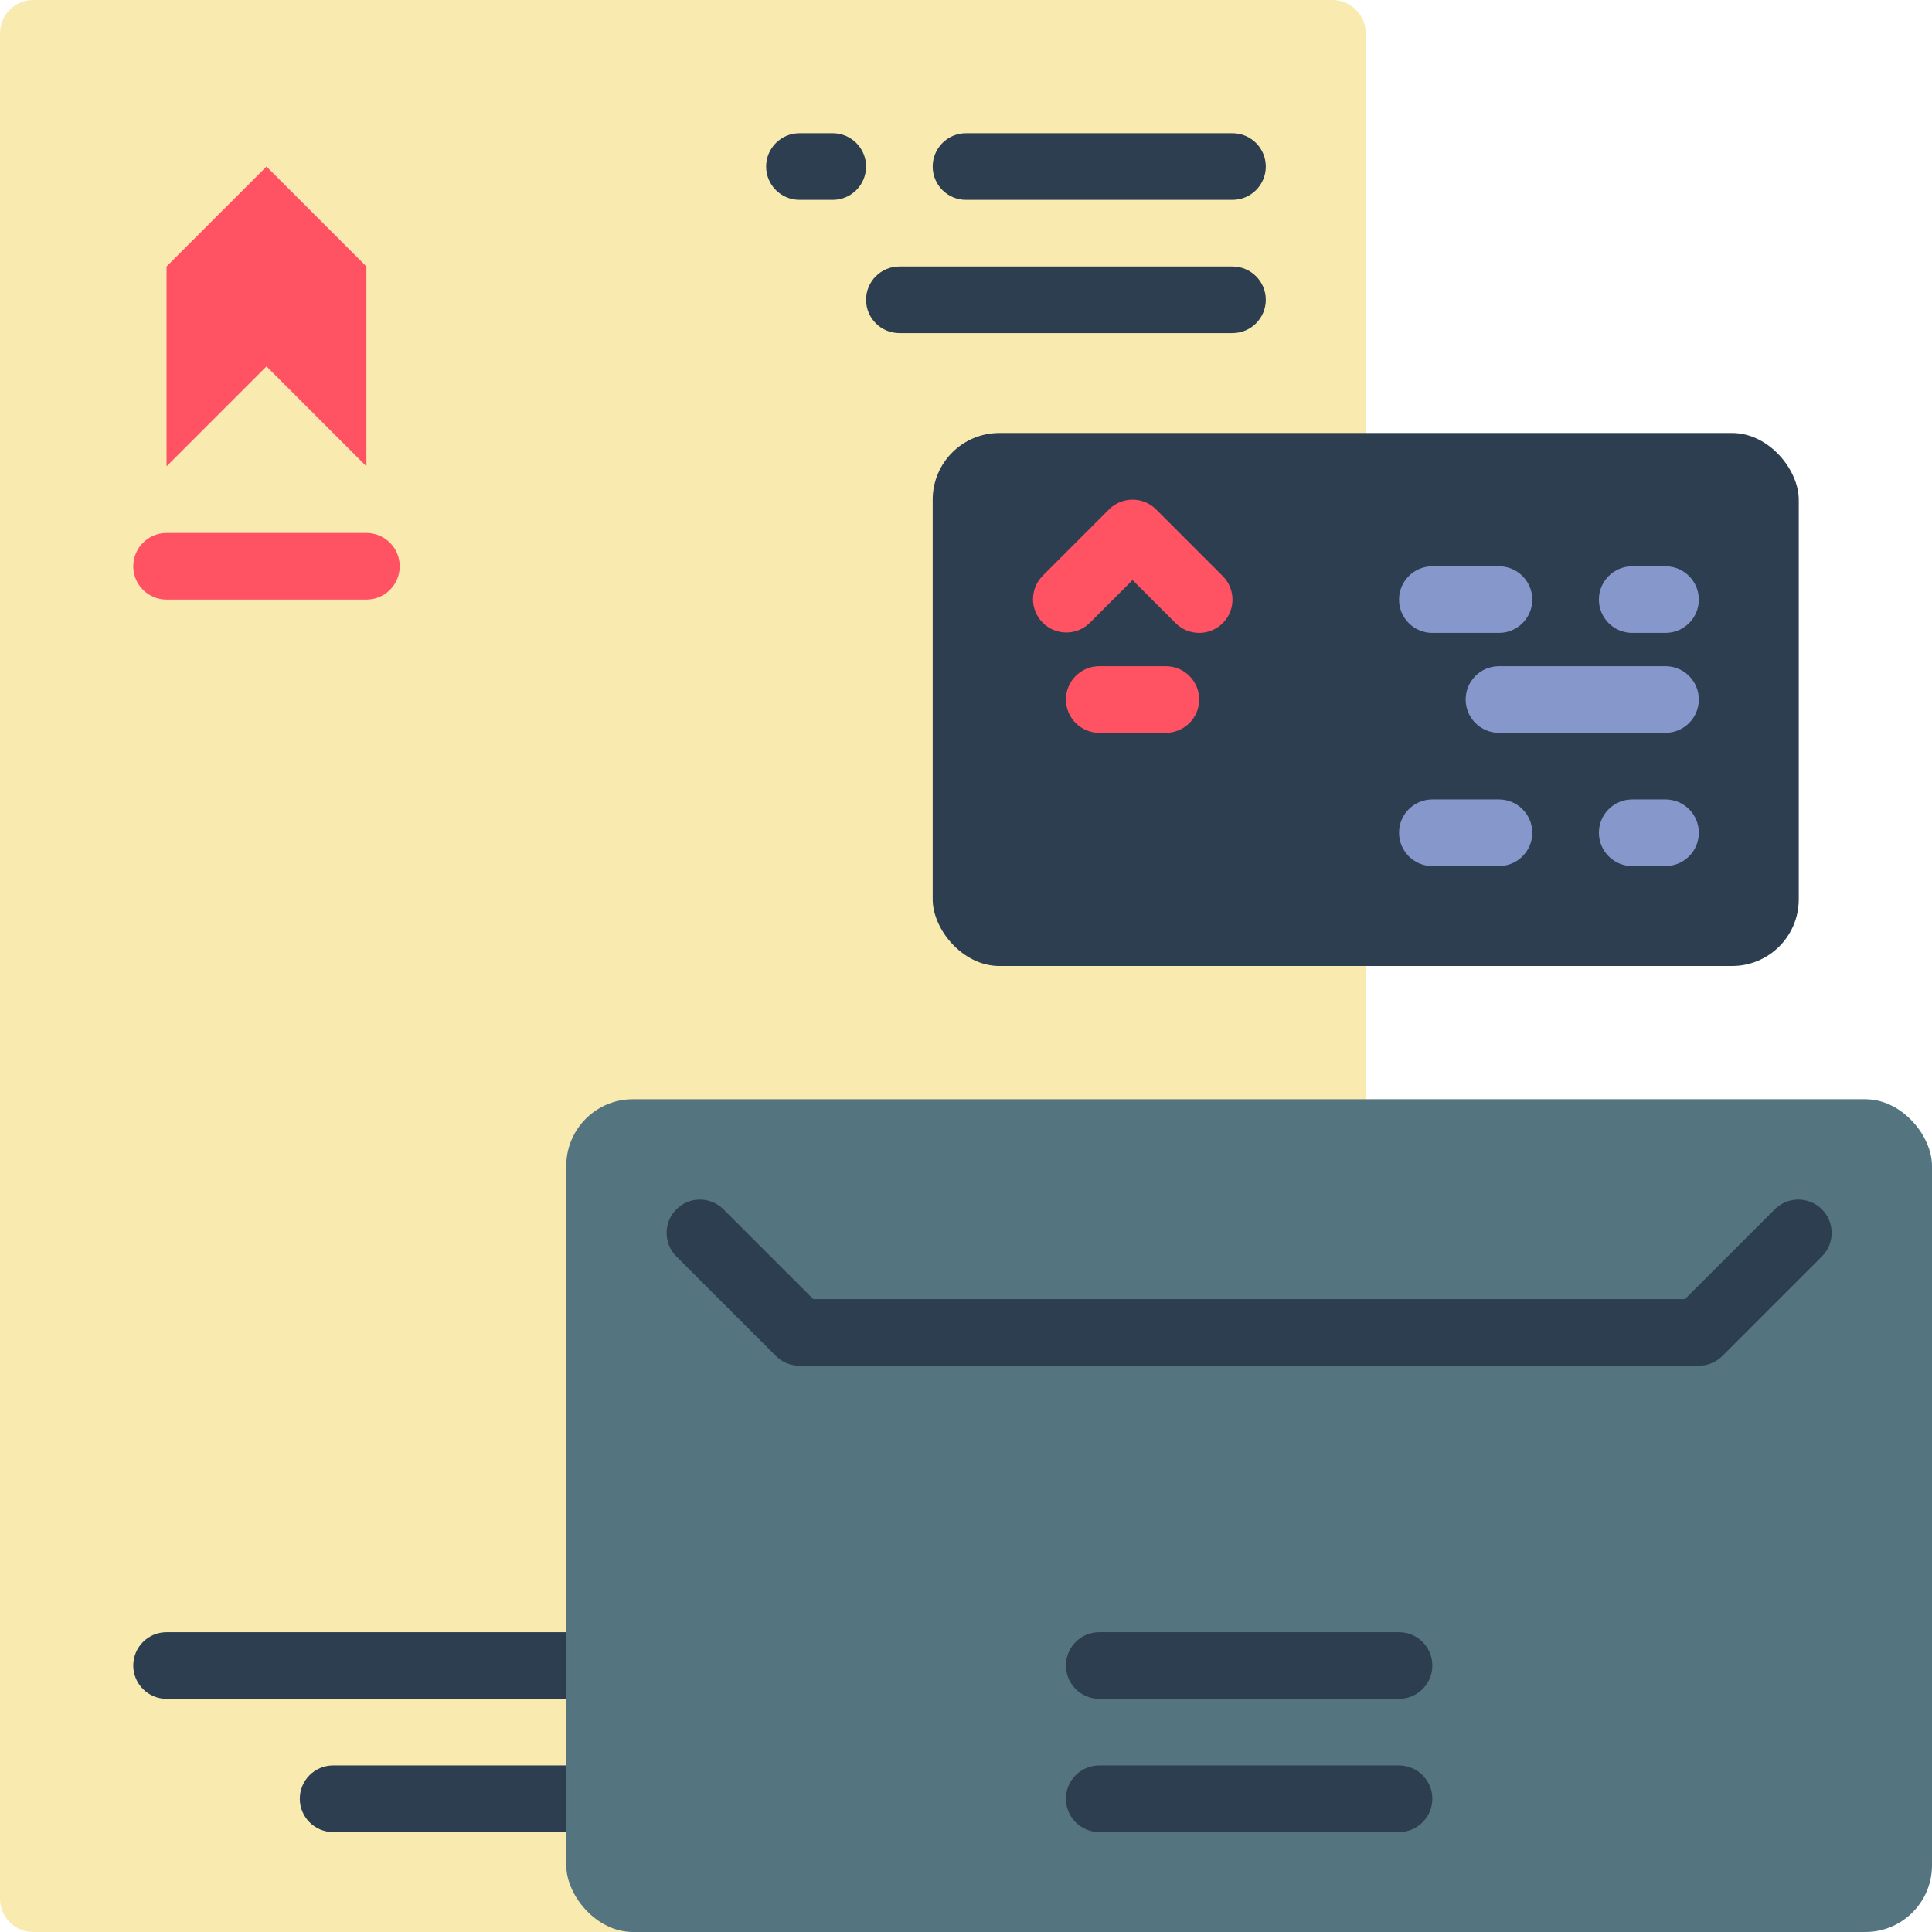 <?xml version="1.0" encoding="UTF-8"?>
<svg xmlns="http://www.w3.org/2000/svg" xmlns:xlink="http://www.w3.org/1999/xlink" width="512" height="512" viewBox="0 0 58 58" version="1.1"><!-- Generator: Sketch 51.3 (57544) - http://www.bohemiancoding.com/sketch --><title>076 - Templates</title><desc>Created with Sketch.</desc><defs/><g id="Page-1" stroke="none" stroke-width="1" fill="none" fill-rule="evenodd"><g id="076---Templates" fill-rule="nonzero"><path d="M41,33 L41,1 C41,0.448 40.552,0 40,0 L1,0 C0.448,0 0,0.448 0,1 L0,57 C0,57.552 0.448,58 1,58 L40,58 L41,33 Z" id="Shape" fill="#F9EAB0"/><polygon id="Shape" fill="#FF5364" points="5 14 8 11 11 14 11 8 8 5 5 8"/><path d="M11,18 L5,18 C4.448,18 4,17.552 4,17 C4,16.448 4.448,16 5,16 L11,16 C11.552,16 12,16.448 12,17 C12,17.552 11.552,18 11,18 Z" id="Shape" fill="#FF5364"/><path d="M25,6 L24,6 C23.448,6 23,5.552 23,5 C23,4.448 23.448,4 24,4 L25,4 C25.552,4 26,4.448 26,5 C26,5.552 25.552,6 25,6 Z" id="Shape" fill="#2C3E50"/><path d="M37,6 L29,6 C28.448,6 28,5.552 28,5 C28,4.448 28.448,4 29,4 L37,4 C37.552,4 38,4.448 38,5 C38,5.552 37.552,6 37,6 Z" id="Shape" fill="#2C3E50"/><path d="M37,10 L27,10 C26.448,10 26,9.552 26,9 C26,8.448 26.448,8 27,8 L37,8 C37.552,8 38,8.448 38,9 C38,9.552 37.552,10 37,10 Z" id="Shape" fill="#2C3E50"/><path d="M17,51 L5,51 C4.448,51 4,50.552 4,50 C4,49.448 4.448,49 5,49 L17,49 C17.552,49 18,49.448 18,50 C18,50.552 17.552,51 17,51 Z" id="Shape" fill="#2C3E50"/><path d="M17,55 L10,55 C9.448,55 9,54.552 9,54 C9,53.448 9.448,53 10,53 L17,53 C17.552,53 18,53.448 18,54 C18,54.552 17.552,55 17,55 Z" id="Shape" fill="#2C3E50"/><rect id="Rectangle-path" fill="#547580" x="17" y="33" width="41" height="25" rx="2"/><path d="M51,41 L24,41 C23.735,41 23.48,40.895 23.293,40.707 L20.293,37.707 C19.914,37.315 19.919,36.691 20.305,36.305 C20.691,35.919 21.315,35.914 21.707,36.293 L24.414,39 L50.586,39 L53.293,36.293 C53.685,35.914 54.309,35.919 54.695,36.305 C55.081,36.691 55.086,37.315 54.707,37.707 L51.707,40.707 C51.52,40.895 51.265,41 51,41 Z" id="Shape" fill="#2C3E50"/><path d="M42,51 L33,51 C32.448,51 32,50.552 32,50 C32,49.448 32.448,49 33,49 L42,49 C42.552,49 43,49.448 43,50 C43,50.552 42.552,51 42,51 Z" id="Shape" fill="#2C3E50"/><path d="M42,55 L33,55 C32.448,55 32,54.552 32,54 C32,53.448 32.448,53 33,53 L42,53 C42.552,53 43,53.448 43,54 C43,54.552 42.552,55 42,55 Z" id="Shape" fill="#2C3E50"/><rect id="Rectangle-path" fill="#2C3E50" x="28" y="13" width="26" height="16" rx="2"/><path d="M36,19 C35.735,19 35.48,18.895 35.293,18.707 L34,17.414 L32.707,18.707 C32.315,19.086 31.691,19.081 31.305,18.695 C30.919,18.309 30.914,17.685 31.293,17.293 L33.293,15.293 C33.683,14.903 34.317,14.903 34.707,15.293 L36.707,17.293 C36.993,17.579 37.078,18.009 36.924,18.383 C36.769,18.756 36.404,19 36,19 Z" id="Shape" fill="#FF5364"/><path d="M35,22 L33,22 C32.448,22 32,21.552 32,21 C32,20.448 32.448,20 33,20 L35,20 C35.552,20 36,20.448 36,21 C36,21.552 35.552,22 35,22 Z" id="Shape" fill="#FF5364"/><path d="M45,19 L43,19 C42.448,19 42,18.552 42,18 C42,17.448 42.448,17 43,17 L45,17 C45.552,17 46,17.448 46,18 C46,18.552 45.552,19 45,19 Z" id="Shape" fill="#8697CB"/><path d="M50,19 L49,19 C48.448,19 48,18.552 48,18 C48,17.448 48.448,17 49,17 L50,17 C50.552,17 51,17.448 51,18 C51,18.552 50.552,19 50,19 Z" id="Shape" fill="#8697CB"/><path d="M50,22 L45,22 C44.448,22 44,21.552 44,21 C44,20.448 44.448,20 45,20 L50,20 C50.552,20 51,20.448 51,21 C51,21.552 50.552,22 50,22 Z" id="Shape" fill="#8697CB"/><path d="M45,26 L43,26 C42.448,26 42,25.552 42,25 C42,24.448 42.448,24 43,24 L45,24 C45.552,24 46,24.448 46,25 C46,25.552 45.552,26 45,26 Z" id="Shape" fill="#8697CB"/><path d="M50,26 L49,26 C48.448,26 48,25.552 48,25 C48,24.448 48.448,24 49,24 L50,24 C50.552,24 51,24.448 51,25 C51,25.552 50.552,26 50,26 Z" id="Shape" fill="#8697CB"/></g></g></svg>
